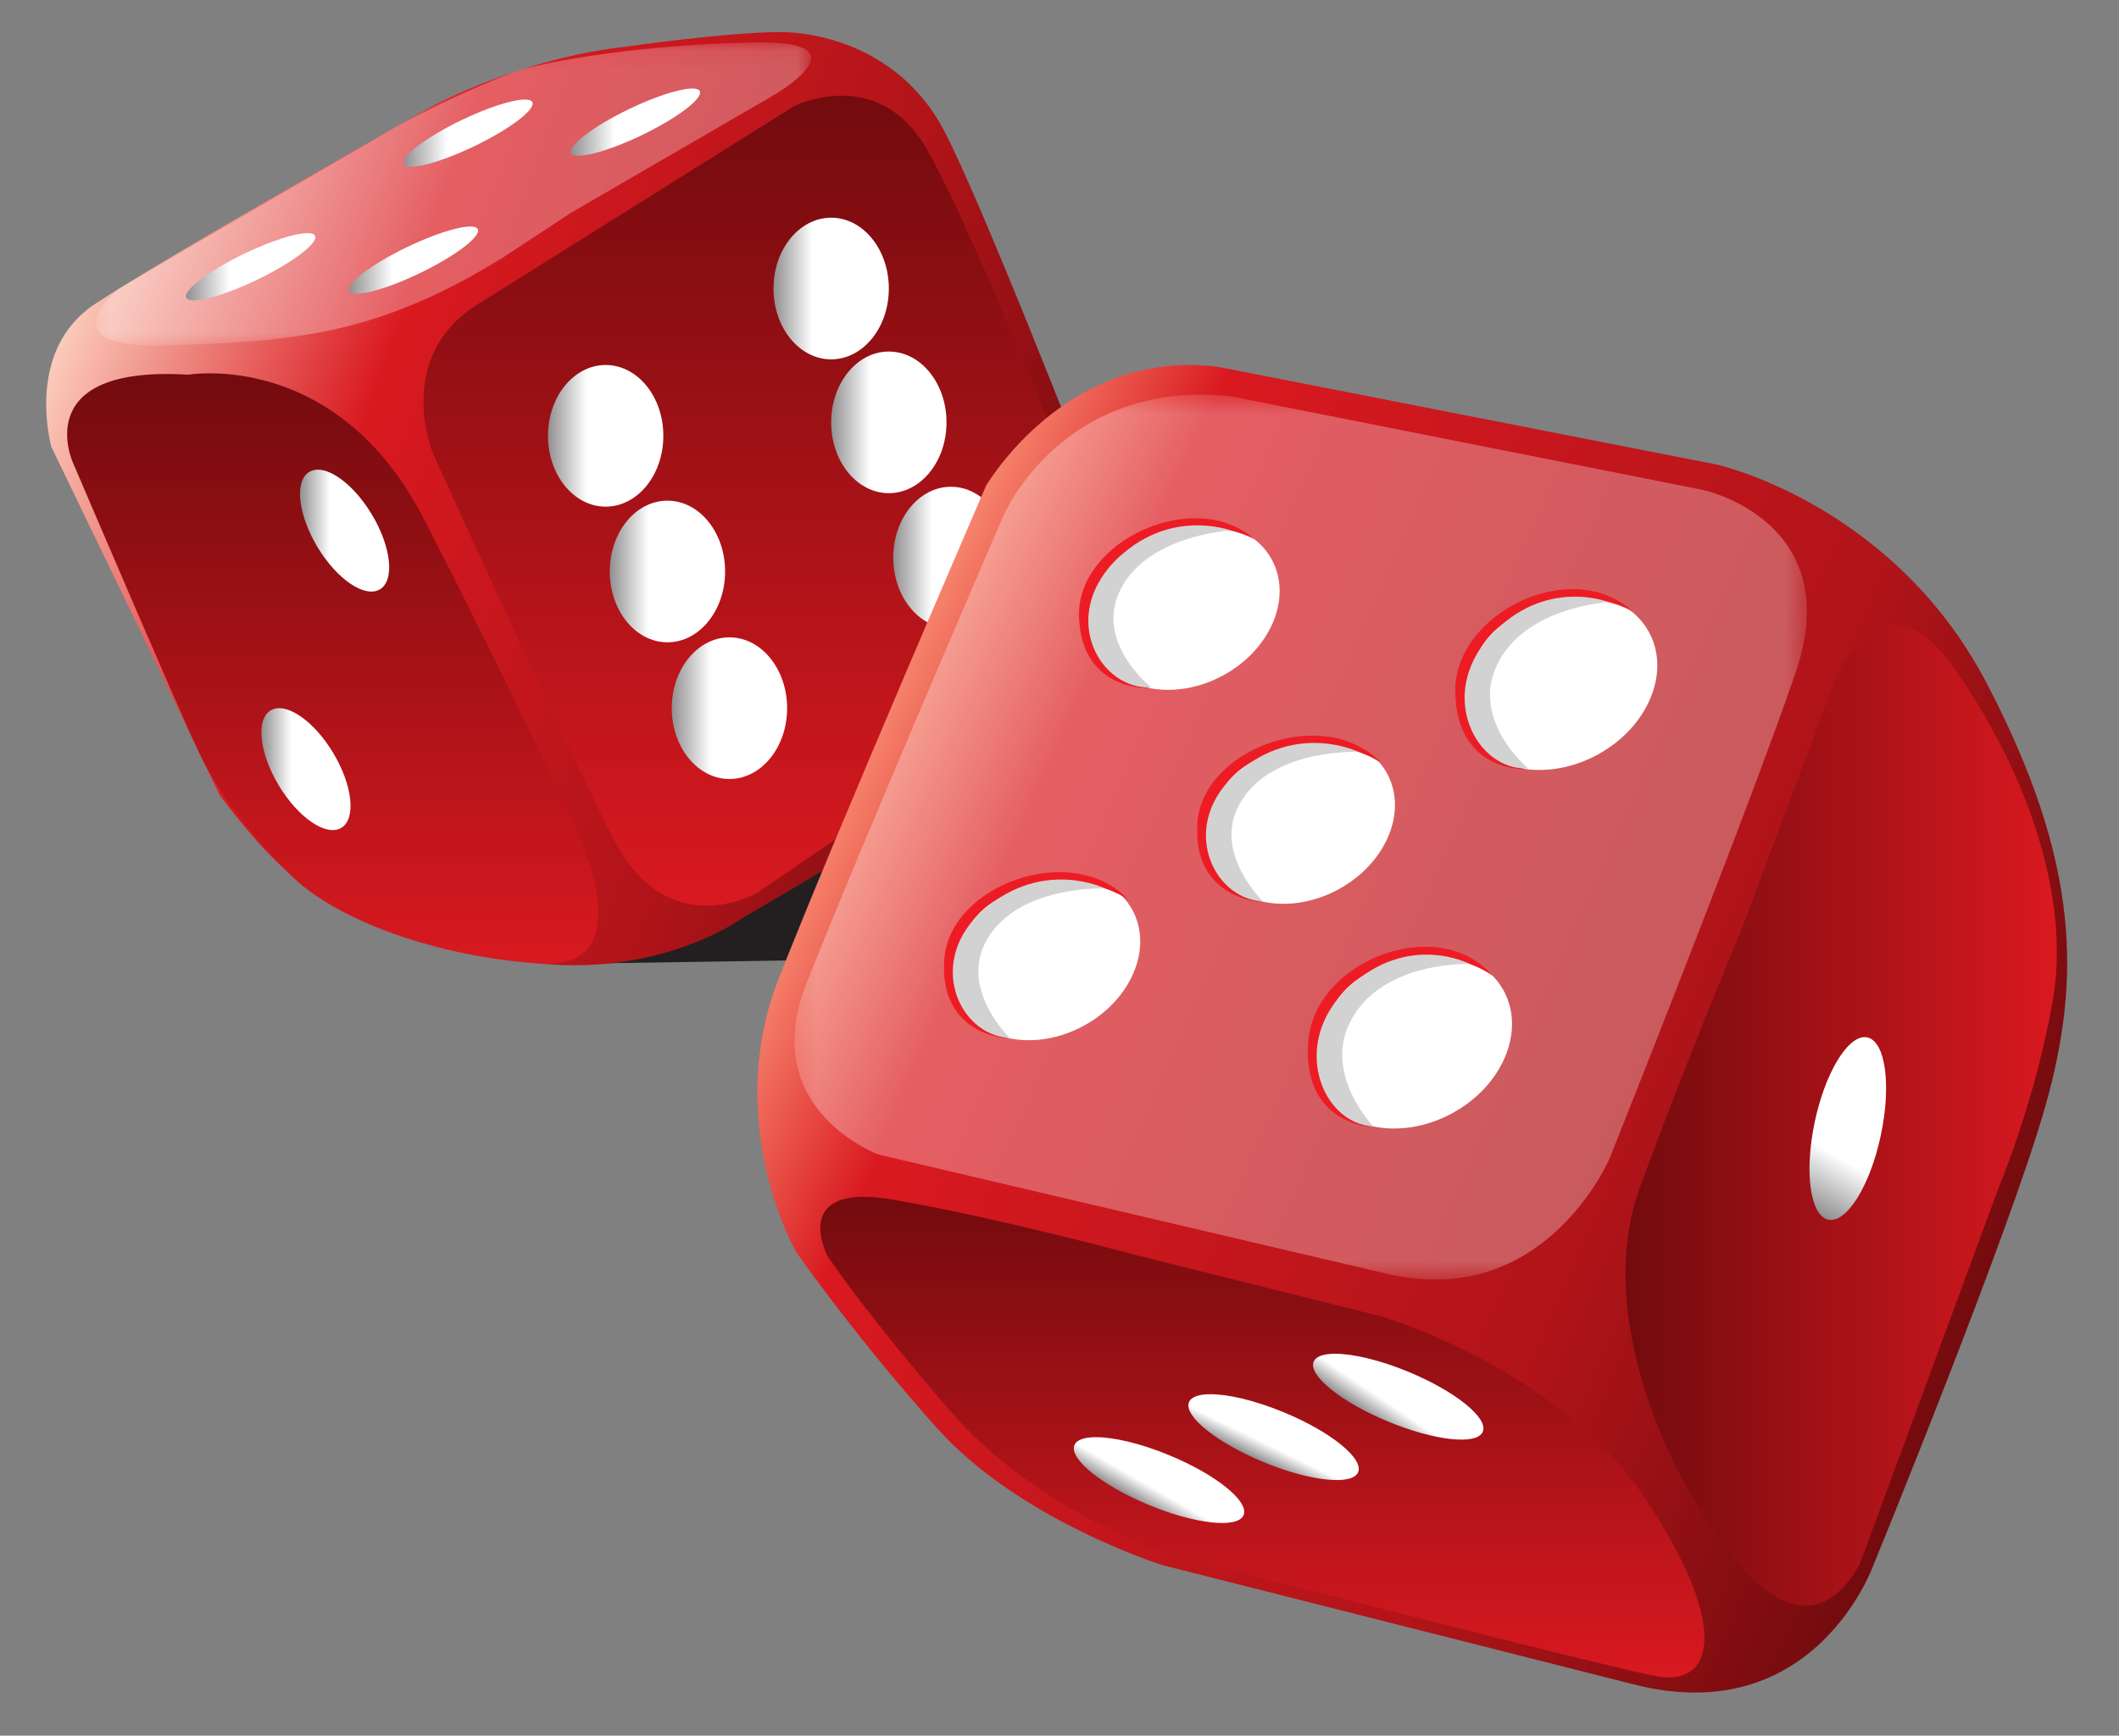 <svg width="105" height="86" viewBox="0 0 105 86" fill="none" xmlns="http://www.w3.org/2000/svg">
<rect x="0" y="0" width="105" height="86" fill="#808080" stroke="none"/>
<path d="M28.278 47.753L44.262 47.507L54.762 29.189L32.87 33.775L28.278 47.753Z" fill="url(#paint0_linear_1_9)"/>
<path d="M31.126 2.297C25.798 2.878 21.439 5.25 21.439 5.25C21.439 5.25 8.167 12.756 4.68 15.08C1.192 17.404 2.548 22.149 2.548 22.149L10.88 39.387C15.045 44.907 17.273 45.779 24.635 47.404C31.997 49.029 36.841 45.459 36.841 45.459C36.841 45.459 50.016 37.837 53.465 34.836C56.915 31.834 53.927 23.602 53.927 23.602C53.927 23.602 48.66 10.044 46.774 6.461C44.888 2.878 41.491 1.812 39.366 1.619C39.153 1.599 38.901 1.591 38.619 1.591C36.079 1.591 31.126 2.297 31.126 2.297Z" fill="url(#paint1_linear_1_9)"/>
<path d="M39.366 5.25L23.667 15.08C19.491 17.695 21.439 22.44 21.439 22.44C21.439 22.44 27.638 36.094 30.351 41.478C33.064 46.861 37.528 44.229 37.528 44.229C37.528 44.229 48.66 36.676 51.827 34.181C54.995 31.686 53.465 24.709 53.465 24.709C53.465 24.709 48.369 11.69 45.947 7.429C44.722 5.274 43.053 4.742 41.702 4.742C40.382 4.742 39.366 5.25 39.366 5.25Z" fill="url(#paint2_linear_1_9)"/>
<path d="M9.33 18.566C1.386 18.082 3.614 22.924 3.614 22.924C3.614 22.924 8.862 35.212 9.861 37.28C10.861 39.349 12.021 40.84 14.265 43.216C16.508 45.591 21.729 47.425 26.764 47.742C31.799 48.06 28.709 41.478 28.709 41.478C28.709 41.478 25.314 34.061 20.985 25.677C17.664 19.246 12.579 18.497 10.391 18.497C9.727 18.497 9.33 18.566 9.33 18.566Z" fill="url(#paint3_linear_1_9)"/>
<mask id="mask0_1_9" style="mask-type:luminance" maskUnits="userSpaceOnUse" x="-17" y="-47" width="143" height="185">
<path d="M-17 -47H126V138H-17V-47Z" fill="white"/>
</mask>
<g mask="url(#mask0_1_9)">
<mask id="mask1_1_9" style="mask-type:luminance" maskUnits="userSpaceOnUse" x="4" y="2" width="37" height="16">
<path d="M4.74 2.102H40.192V17.123H4.74V2.102Z" fill="white"/>
</mask>
<g mask="url(#mask1_1_9)">
<g opacity="0.3">
<path d="M28.317 10.528L38.294 4.742C38.294 4.742 43.037 2.03 37.528 2.103C32.02 2.176 26.935 3.037 25.449 3.576C23.964 4.115 21.041 5.472 19.564 6.315C18.087 7.158 5.839 14.338 5.839 14.338C5.839 14.338 2.161 17.307 8.264 17.113C14.367 16.92 18.616 16.676 24.926 12.756L28.317 10.528Z" fill="white"/>
</g>
</g>
</g>
<path d="M15.322 23.382C14.58 23.83 14.762 25.494 15.729 27.101C16.697 28.708 18.084 29.648 18.827 29.2C19.57 28.753 19.388 27.088 18.42 25.481C17.615 24.146 16.521 23.271 15.748 23.271C15.591 23.271 15.448 23.307 15.322 23.382Z" fill="url(#paint4_linear_1_9)"/>
<path d="M13.409 35.2C12.666 35.648 12.848 37.313 13.816 38.919C14.783 40.526 16.17 41.465 16.913 41.018C17.656 40.571 17.474 38.906 16.506 37.3C15.702 35.964 14.607 35.089 13.835 35.089C13.678 35.089 13.534 35.125 13.409 35.2Z" fill="url(#paint5_linear_1_9)"/>
<path d="M27.154 21.594C27.154 23.532 28.433 25.103 30.012 25.103C31.59 25.103 32.87 23.532 32.87 21.594C32.87 19.656 31.59 18.085 30.012 18.085C28.433 18.085 27.154 19.656 27.154 21.594Z" fill="url(#paint6_linear_1_9)"/>
<path d="M38.328 14.296C38.328 16.234 39.607 17.805 41.185 17.805C42.764 17.805 44.043 16.234 44.043 14.296C44.043 12.359 42.764 10.787 41.185 10.787C39.607 10.787 38.328 12.359 38.328 14.296Z" fill="url(#paint7_linear_1_9)"/>
<path d="M30.215 28.316C30.215 30.254 31.494 31.825 33.073 31.825C34.651 31.825 35.93 30.254 35.93 28.316C35.93 26.378 34.651 24.807 33.073 24.807C31.494 24.807 30.215 26.378 30.215 28.316Z" fill="url(#paint8_linear_1_9)"/>
<path d="M41.185 20.927C41.185 22.865 42.465 24.436 44.043 24.436C45.622 24.436 46.901 22.865 46.901 20.927C46.901 18.989 45.622 17.418 44.043 17.418C42.465 17.418 41.185 18.989 41.185 20.927Z" fill="url(#paint9_linear_1_9)"/>
<path d="M44.262 27.627C44.262 29.565 45.541 31.136 47.12 31.136C48.698 31.136 49.977 29.565 49.977 27.627C49.977 25.689 48.698 24.118 47.12 24.118C45.541 24.118 44.262 25.689 44.262 27.627Z" fill="url(#paint10_linear_1_9)"/>
<path d="M33.287 35.089C33.287 37.027 34.567 38.598 36.145 38.598C37.724 38.598 39.003 37.027 39.003 35.089C39.003 33.151 37.724 31.58 36.145 31.58C34.567 31.58 33.287 33.151 33.287 35.089Z" fill="url(#paint11_linear_1_9)"/>
<path d="M31.172 5.404C29.41 6.251 28.121 7.228 28.293 7.586C28.466 7.944 30.033 7.547 31.796 6.7C33.558 5.852 34.847 4.875 34.674 4.517C34.631 4.428 34.502 4.386 34.303 4.386C33.707 4.386 32.494 4.768 31.172 5.404Z" fill="url(#paint12_linear_1_9)"/>
<path d="M20.172 12.242C18.41 13.089 17.121 14.066 17.293 14.424C17.465 14.782 19.033 14.385 20.796 13.538C22.558 12.691 23.847 11.713 23.674 11.356C23.631 11.266 23.501 11.224 23.303 11.224C22.707 11.224 21.494 11.606 20.172 12.242Z" fill="url(#paint13_linear_1_9)"/>
<path d="M12.107 12.569C10.345 13.416 9.056 14.393 9.229 14.751C9.401 15.109 10.969 14.712 12.731 13.865C14.493 13.018 15.782 12.04 15.609 11.682C15.567 11.593 15.437 11.551 15.238 11.551C14.642 11.551 13.429 11.933 12.107 12.569Z" fill="url(#paint14_linear_1_9)"/>
<path d="M22.876 5.949C21.114 6.796 19.825 7.774 19.997 8.131C20.17 8.489 21.738 8.093 23.5 7.245C25.262 6.398 26.551 5.421 26.378 5.063C26.336 4.974 26.206 4.931 26.007 4.931C25.411 4.931 24.198 5.313 22.876 5.949Z" fill="url(#paint15_linear_1_9)"/>
<path d="M48.853 24.086C48.853 24.086 41.395 41.324 38.585 48.49C35.776 55.656 39.457 62.048 39.457 62.048C39.457 62.048 42.363 66.212 46.432 70.764C50.5 75.315 57.572 77.542 57.572 77.542L80.918 83.45C89.927 85.774 92.834 77.542 92.834 77.542C92.834 77.542 99.615 60.983 101.358 54.785C103.102 48.587 103.102 42.776 98.452 33.867C93.802 24.958 85.084 23.021 85.084 23.021L60.381 18.179C59.884 18.115 59.403 18.085 58.937 18.085C52.32 18.085 48.853 24.086 48.853 24.086Z" fill="url(#paint16_linear_1_9)"/>
<mask id="mask2_1_9" style="mask-type:luminance" maskUnits="userSpaceOnUse" x="-17" y="-47" width="143" height="185">
<path d="M-17 -47H126V138H-17V-47Z" fill="white"/>
</mask>
<g mask="url(#mask2_1_9)">
<mask id="mask3_1_9" style="mask-type:luminance" maskUnits="userSpaceOnUse" x="39" y="19" width="51" height="45">
<path d="M39.366 19.554H89.533V63.402H39.366V19.554Z" fill="white"/>
</mask>
<g mask="url(#mask3_1_9)">
<g opacity="0.3">
<path d="M60.963 19.631L84.406 24.279C84.406 24.279 91.575 25.829 88.959 33.382C86.343 40.936 79.756 57.399 79.756 57.399C79.756 57.399 76.559 64.953 68.713 63.112C60.866 61.273 43.526 57.205 43.526 57.205C43.526 57.205 37.52 54.978 39.941 48.78C42.363 42.583 49.726 25.538 49.726 25.538C49.726 25.538 52.632 18.759 60.963 19.631Z" fill="white"/>
</g>
</g>
<path d="M60.578 33.481C58.207 34.752 55.46 34.244 54.441 32.345C53.423 30.446 54.52 27.878 56.891 26.607C59.263 25.336 62.011 25.845 63.028 27.743C64.046 29.642 62.949 32.21 60.578 33.481Z" fill="white"/>
<path d="M66.293 44.083C63.922 45.354 61.174 44.845 60.156 42.947C59.138 41.048 60.235 38.479 62.606 37.208C64.978 35.937 67.725 36.446 68.743 38.345C69.761 40.243 68.664 42.812 66.293 44.083Z" fill="white"/>
<path d="M53.67 50.841C51.299 52.112 48.552 51.603 47.534 49.705C46.516 47.806 47.612 45.237 49.984 43.966C52.355 42.695 55.102 43.204 56.12 45.103C57.139 47.001 56.042 49.57 53.67 50.841Z" fill="white"/>
<path d="M79.129 37.411C76.62 38.755 73.715 38.217 72.638 36.209C71.561 34.2 72.721 31.483 75.229 30.139C77.738 28.794 80.644 29.333 81.72 31.341C82.797 33.349 81.637 36.066 79.129 37.411Z" fill="white"/>
<path d="M71.929 55.176C69.421 56.52 66.516 55.983 65.439 53.974C64.362 51.966 65.522 49.249 68.03 47.905C70.538 46.56 73.444 47.099 74.521 49.107C75.598 51.114 74.438 53.832 71.929 55.176Z" fill="white"/>
</g>
<path d="M90.896 33.775L86.319 45.996C86.319 45.996 83.413 52.896 81.233 58.925C79.053 64.953 82.468 73.233 86.319 77.664C90.169 82.094 92.204 77.373 92.204 77.373L99.034 58.852C99.034 58.852 100.85 54.567 101.722 49.555C102.593 44.544 100.528 38.398 96.854 33.141C95.72 31.518 94.719 30.957 93.876 30.958C91.988 30.958 90.896 33.775 90.896 33.775Z" fill="url(#paint17_linear_1_9)"/>
<path d="M41.007 62.241C41.007 62.241 42.944 65.147 47.154 69.989C51.363 74.831 57.766 76.961 57.766 76.961C57.766 76.961 79.465 82.578 82.123 83.062C84.78 83.547 85.859 80.835 81.596 74.347C77.334 67.858 68.518 65.244 68.518 65.244L56.501 62.241C56.501 62.241 49.338 60.305 44.203 59.433C43.66 59.341 43.196 59.3 42.8 59.3C39.458 59.3 41.007 62.241 41.007 62.241Z" fill="url(#paint18_linear_1_9)"/>
<path d="M89.928 55.567C89.395 58.06 89.694 60.238 90.596 60.431C91.498 60.624 92.662 58.76 93.195 56.266C93.729 53.772 93.43 51.595 92.528 51.402C92.485 51.392 92.442 51.388 92.397 51.388C91.516 51.388 90.436 53.192 89.928 55.567Z" fill="url(#paint19_linear_1_9)"/>
<path d="M65.095 67.468C64.814 68.148 66.462 69.475 68.776 70.433C71.09 71.392 73.194 71.618 73.475 70.938C73.757 70.258 72.109 68.931 69.795 67.973C68.383 67.388 67.049 67.076 66.16 67.076C65.592 67.076 65.205 67.203 65.095 67.468Z" fill="url(#paint20_linear_1_9)"/>
<path d="M58.918 69.473C58.636 70.153 60.284 71.48 62.598 72.439C64.912 73.397 67.016 73.623 67.298 72.943C67.579 72.264 65.931 70.936 63.617 69.978C62.205 69.393 60.871 69.081 59.982 69.081C59.414 69.081 59.028 69.209 58.918 69.473Z" fill="url(#paint21_linear_1_9)"/>
<path d="M53.242 71.6C52.96 72.28 54.608 73.607 56.922 74.566C59.236 75.524 61.34 75.75 61.622 75.07C61.904 74.391 60.255 73.063 57.941 72.105C56.529 71.52 55.195 71.209 54.306 71.209C53.738 71.209 53.352 71.336 53.242 71.6Z" fill="url(#paint22_linear_1_9)"/>
<mask id="mask4_1_9" style="mask-type:luminance" maskUnits="userSpaceOnUse" x="-17" y="-47" width="143" height="185">
<path d="M-17 -47H126V138H-17V-47Z" fill="white"/>
</mask>
<g mask="url(#mask4_1_9)">
<path d="M62.166 26.726C62.166 26.726 59.57 25.164 56.203 27.059C52.827 28.96 53.967 33.51 56.946 34.091C56.946 34.091 53.576 34.278 53.467 30.538C53.358 26.797 59.219 24.098 62.166 26.726Z" fill="#ED1C24"/>
<path d="M57.045 34.059C57.045 34.059 54.365 31.944 55.418 29.438C56.647 26.513 60.984 26.285 60.984 26.285C60.984 26.285 57.863 25.095 55.199 27.856C52.535 30.618 54.499 34.181 57.045 34.059Z" fill="#D3D2D2"/>
<path d="M80.897 30.301C80.897 30.301 78.274 28.645 74.874 30.654C71.463 32.669 72.614 37.492 75.624 38.108C75.624 38.108 72.219 38.307 72.109 34.342C71.999 30.376 77.92 27.515 80.897 30.301Z" fill="#ED1C24"/>
<path d="M75.724 38.074C75.724 38.074 73.017 35.833 74.08 33.176C75.321 30.075 79.703 29.834 79.703 29.834C79.703 29.834 76.549 28.572 73.859 31.499C71.167 34.426 73.151 38.204 75.724 38.074Z" fill="#D3D2D2"/>
<path d="M68.452 37.813C68.452 37.813 65.994 35.992 62.424 37.563C58.843 39.138 59.545 43.813 62.483 44.687C62.483 44.687 59.076 44.545 59.332 40.783C59.589 37.022 65.746 34.889 68.452 37.813Z" fill="#ED1C24"/>
<path d="M62.585 44.665C62.585 44.665 60.098 42.282 61.402 39.872C62.923 37.059 67.307 37.256 67.307 37.256C67.307 37.256 64.284 35.756 61.336 38.264C58.387 40.772 60.013 44.538 62.585 44.665Z" fill="#D3D2D2"/>
<path d="M55.907 44.582C55.907 44.582 53.45 42.761 49.879 44.332C46.298 45.907 47 50.581 49.938 51.456C49.938 51.456 46.531 51.313 46.788 47.552C47.044 43.79 53.2 41.658 55.907 44.582Z" fill="#ED1C24"/>
<path d="M50.04 51.433C50.04 51.433 47.553 49.051 48.857 46.641C50.379 43.828 54.762 44.024 54.762 44.024C54.762 44.024 51.739 42.524 48.791 45.033C45.842 47.541 47.468 51.306 50.04 51.433Z" fill="#D3D2D2"/>
<path d="M73.971 48.358C73.971 48.358 71.527 46.409 67.941 48.135C64.345 49.865 65.011 54.91 67.944 55.832C67.944 55.832 64.536 55.705 64.822 51.639C65.108 47.572 71.286 45.22 73.971 48.358Z" fill="#ED1C24"/>
<path d="M68.047 55.807C68.047 55.807 65.576 53.252 66.9 50.637C68.445 47.587 72.83 47.764 72.83 47.764C72.83 47.764 69.817 46.167 66.847 48.901C63.876 51.634 65.474 55.69 68.047 55.807Z" fill="#D3D2D2"/>
</g>
<defs>
<linearGradient id="paint0_linear_1_9" x1="30.615" y1="49.784" x2="51.201" y2="26.095" gradientUnits="userSpaceOnUse">
<stop stop-color="#231F20"/>
<stop offset="0.433" stop-color="#231F20"/>
<stop offset="1" stop-color="white"/>
</linearGradient>
<linearGradient id="paint1_linear_1_9" x1="3.862" y1="14.389" x2="54.718" y2="32.905" gradientUnits="userSpaceOnUse">
<stop stop-color="#FBCBBB"/>
<stop offset="0.288" stop-color="#D91920"/>
<stop offset="0.687" stop-color="#B01419"/>
<stop offset="1" stop-color="#730B0E"/>
</linearGradient>
<linearGradient id="paint2_linear_1_9" x1="37.41" y1="44.873" x2="37.41" y2="4.742" gradientUnits="userSpaceOnUse">
<stop stop-color="#D91920"/>
<stop offset="1" stop-color="#730B0E"/>
</linearGradient>
<linearGradient id="paint3_linear_1_9" x1="16.487" y1="47.754" x2="16.487" y2="18.497" gradientUnits="userSpaceOnUse">
<stop stop-color="#D91920"/>
<stop offset="1" stop-color="#730B0E"/>
</linearGradient>
<linearGradient id="paint4_linear_1_9" x1="14.866" y1="26.291" x2="19.284" y2="26.291" gradientUnits="userSpaceOnUse">
<stop stop-color="#918F90"/>
<stop offset="0.338" stop-color="white"/>
<stop offset="1" stop-color="white"/>
</linearGradient>
<linearGradient id="paint5_linear_1_9" x1="12.952" y1="38.109" x2="17.37" y2="38.109" gradientUnits="userSpaceOnUse">
<stop stop-color="#918F90"/>
<stop offset="0.338" stop-color="white"/>
<stop offset="1" stop-color="white"/>
</linearGradient>
<linearGradient id="paint6_linear_1_9" x1="27.154" y1="21.594" x2="32.87" y2="21.594" gradientUnits="userSpaceOnUse">
<stop stop-color="#918F90"/>
<stop offset="0.338" stop-color="white"/>
<stop offset="1" stop-color="white"/>
</linearGradient>
<linearGradient id="paint7_linear_1_9" x1="38.328" y1="14.296" x2="44.043" y2="14.296" gradientUnits="userSpaceOnUse">
<stop stop-color="#918F90"/>
<stop offset="0.338" stop-color="white"/>
<stop offset="1" stop-color="white"/>
</linearGradient>
<linearGradient id="paint8_linear_1_9" x1="30.215" y1="28.316" x2="35.93" y2="28.316" gradientUnits="userSpaceOnUse">
<stop stop-color="#918F90"/>
<stop offset="0.338" stop-color="white"/>
<stop offset="1" stop-color="white"/>
</linearGradient>
<linearGradient id="paint9_linear_1_9" x1="41.185" y1="20.927" x2="46.901" y2="20.927" gradientUnits="userSpaceOnUse">
<stop stop-color="#918F90"/>
<stop offset="0.338" stop-color="white"/>
<stop offset="1" stop-color="white"/>
</linearGradient>
<linearGradient id="paint10_linear_1_9" x1="44.262" y1="27.627" x2="49.977" y2="27.627" gradientUnits="userSpaceOnUse">
<stop stop-color="#918F90"/>
<stop offset="0.338" stop-color="white"/>
<stop offset="1" stop-color="white"/>
</linearGradient>
<linearGradient id="paint11_linear_1_9" x1="33.288" y1="35.089" x2="39.003" y2="35.089" gradientUnits="userSpaceOnUse">
<stop stop-color="#918F90"/>
<stop offset="0.338" stop-color="white"/>
<stop offset="1" stop-color="white"/>
</linearGradient>
<linearGradient id="paint12_linear_1_9" x1="28.278" y1="6.051" x2="34.69" y2="6.051" gradientUnits="userSpaceOnUse">
<stop stop-color="#918F90"/>
<stop offset="0.338" stop-color="white"/>
<stop offset="1" stop-color="white"/>
</linearGradient>
<linearGradient id="paint13_linear_1_9" x1="17.278" y1="12.89" x2="23.69" y2="12.89" gradientUnits="userSpaceOnUse">
<stop stop-color="#918F90"/>
<stop offset="0.338" stop-color="white"/>
<stop offset="1" stop-color="white"/>
</linearGradient>
<linearGradient id="paint14_linear_1_9" x1="9.213" y1="13.217" x2="15.625" y2="13.217" gradientUnits="userSpaceOnUse">
<stop stop-color="#918F90"/>
<stop offset="0.338" stop-color="white"/>
<stop offset="1" stop-color="white"/>
</linearGradient>
<linearGradient id="paint15_linear_1_9" x1="19.982" y1="6.597" x2="26.394" y2="6.597" gradientUnits="userSpaceOnUse">
<stop stop-color="#918F90"/>
<stop offset="0.338" stop-color="white"/>
<stop offset="1" stop-color="white"/>
</linearGradient>
<linearGradient id="paint16_linear_1_9" x1="42.855" y1="37.555" x2="99.433" y2="62.754" gradientUnits="userSpaceOnUse">
<stop stop-color="#F6836C"/>
<stop offset="0.141" stop-color="#D91920"/>
<stop offset="0.687" stop-color="#B01419"/>
<stop offset="1" stop-color="#730B0E"/>
</linearGradient>
<linearGradient id="paint17_linear_1_9" x1="101.92" y1="55.259" x2="80.552" y2="55.259" gradientUnits="userSpaceOnUse">
<stop stop-color="#D91920"/>
<stop offset="1" stop-color="#730B0E"/>
</linearGradient>
<linearGradient id="paint18_linear_1_9" x1="62.553" y1="83.117" x2="62.553" y2="59.3" gradientUnits="userSpaceOnUse">
<stop stop-color="#D91920"/>
<stop offset="1" stop-color="#730B0E"/>
</linearGradient>
<linearGradient id="paint19_linear_1_9" x1="89.349" y1="59.747" x2="93.772" y2="52.084" gradientUnits="userSpaceOnUse">
<stop stop-color="#918F90"/>
<stop offset="0.338" stop-color="white"/>
<stop offset="1" stop-color="white"/>
</linearGradient>
<linearGradient id="paint20_linear_1_9" x1="68.397" y1="70.519" x2="70.173" y2="67.886" gradientUnits="userSpaceOnUse">
<stop stop-color="#918F90"/>
<stop offset="0.338" stop-color="white"/>
<stop offset="1" stop-color="white"/>
</linearGradient>
<linearGradient id="paint21_linear_1_9" x1="62.512" y1="72.429" x2="63.703" y2="69.988" gradientUnits="userSpaceOnUse">
<stop stop-color="#918F90"/>
<stop offset="0.338" stop-color="white"/>
<stop offset="1" stop-color="white"/>
</linearGradient>
<linearGradient id="paint22_linear_1_9" x1="56.708" y1="74.588" x2="58.155" y2="72.082" gradientUnits="userSpaceOnUse">
<stop stop-color="#918F90"/>
<stop offset="0.338" stop-color="white"/>
<stop offset="1" stop-color="white"/>
</linearGradient>
</defs>
</svg>

